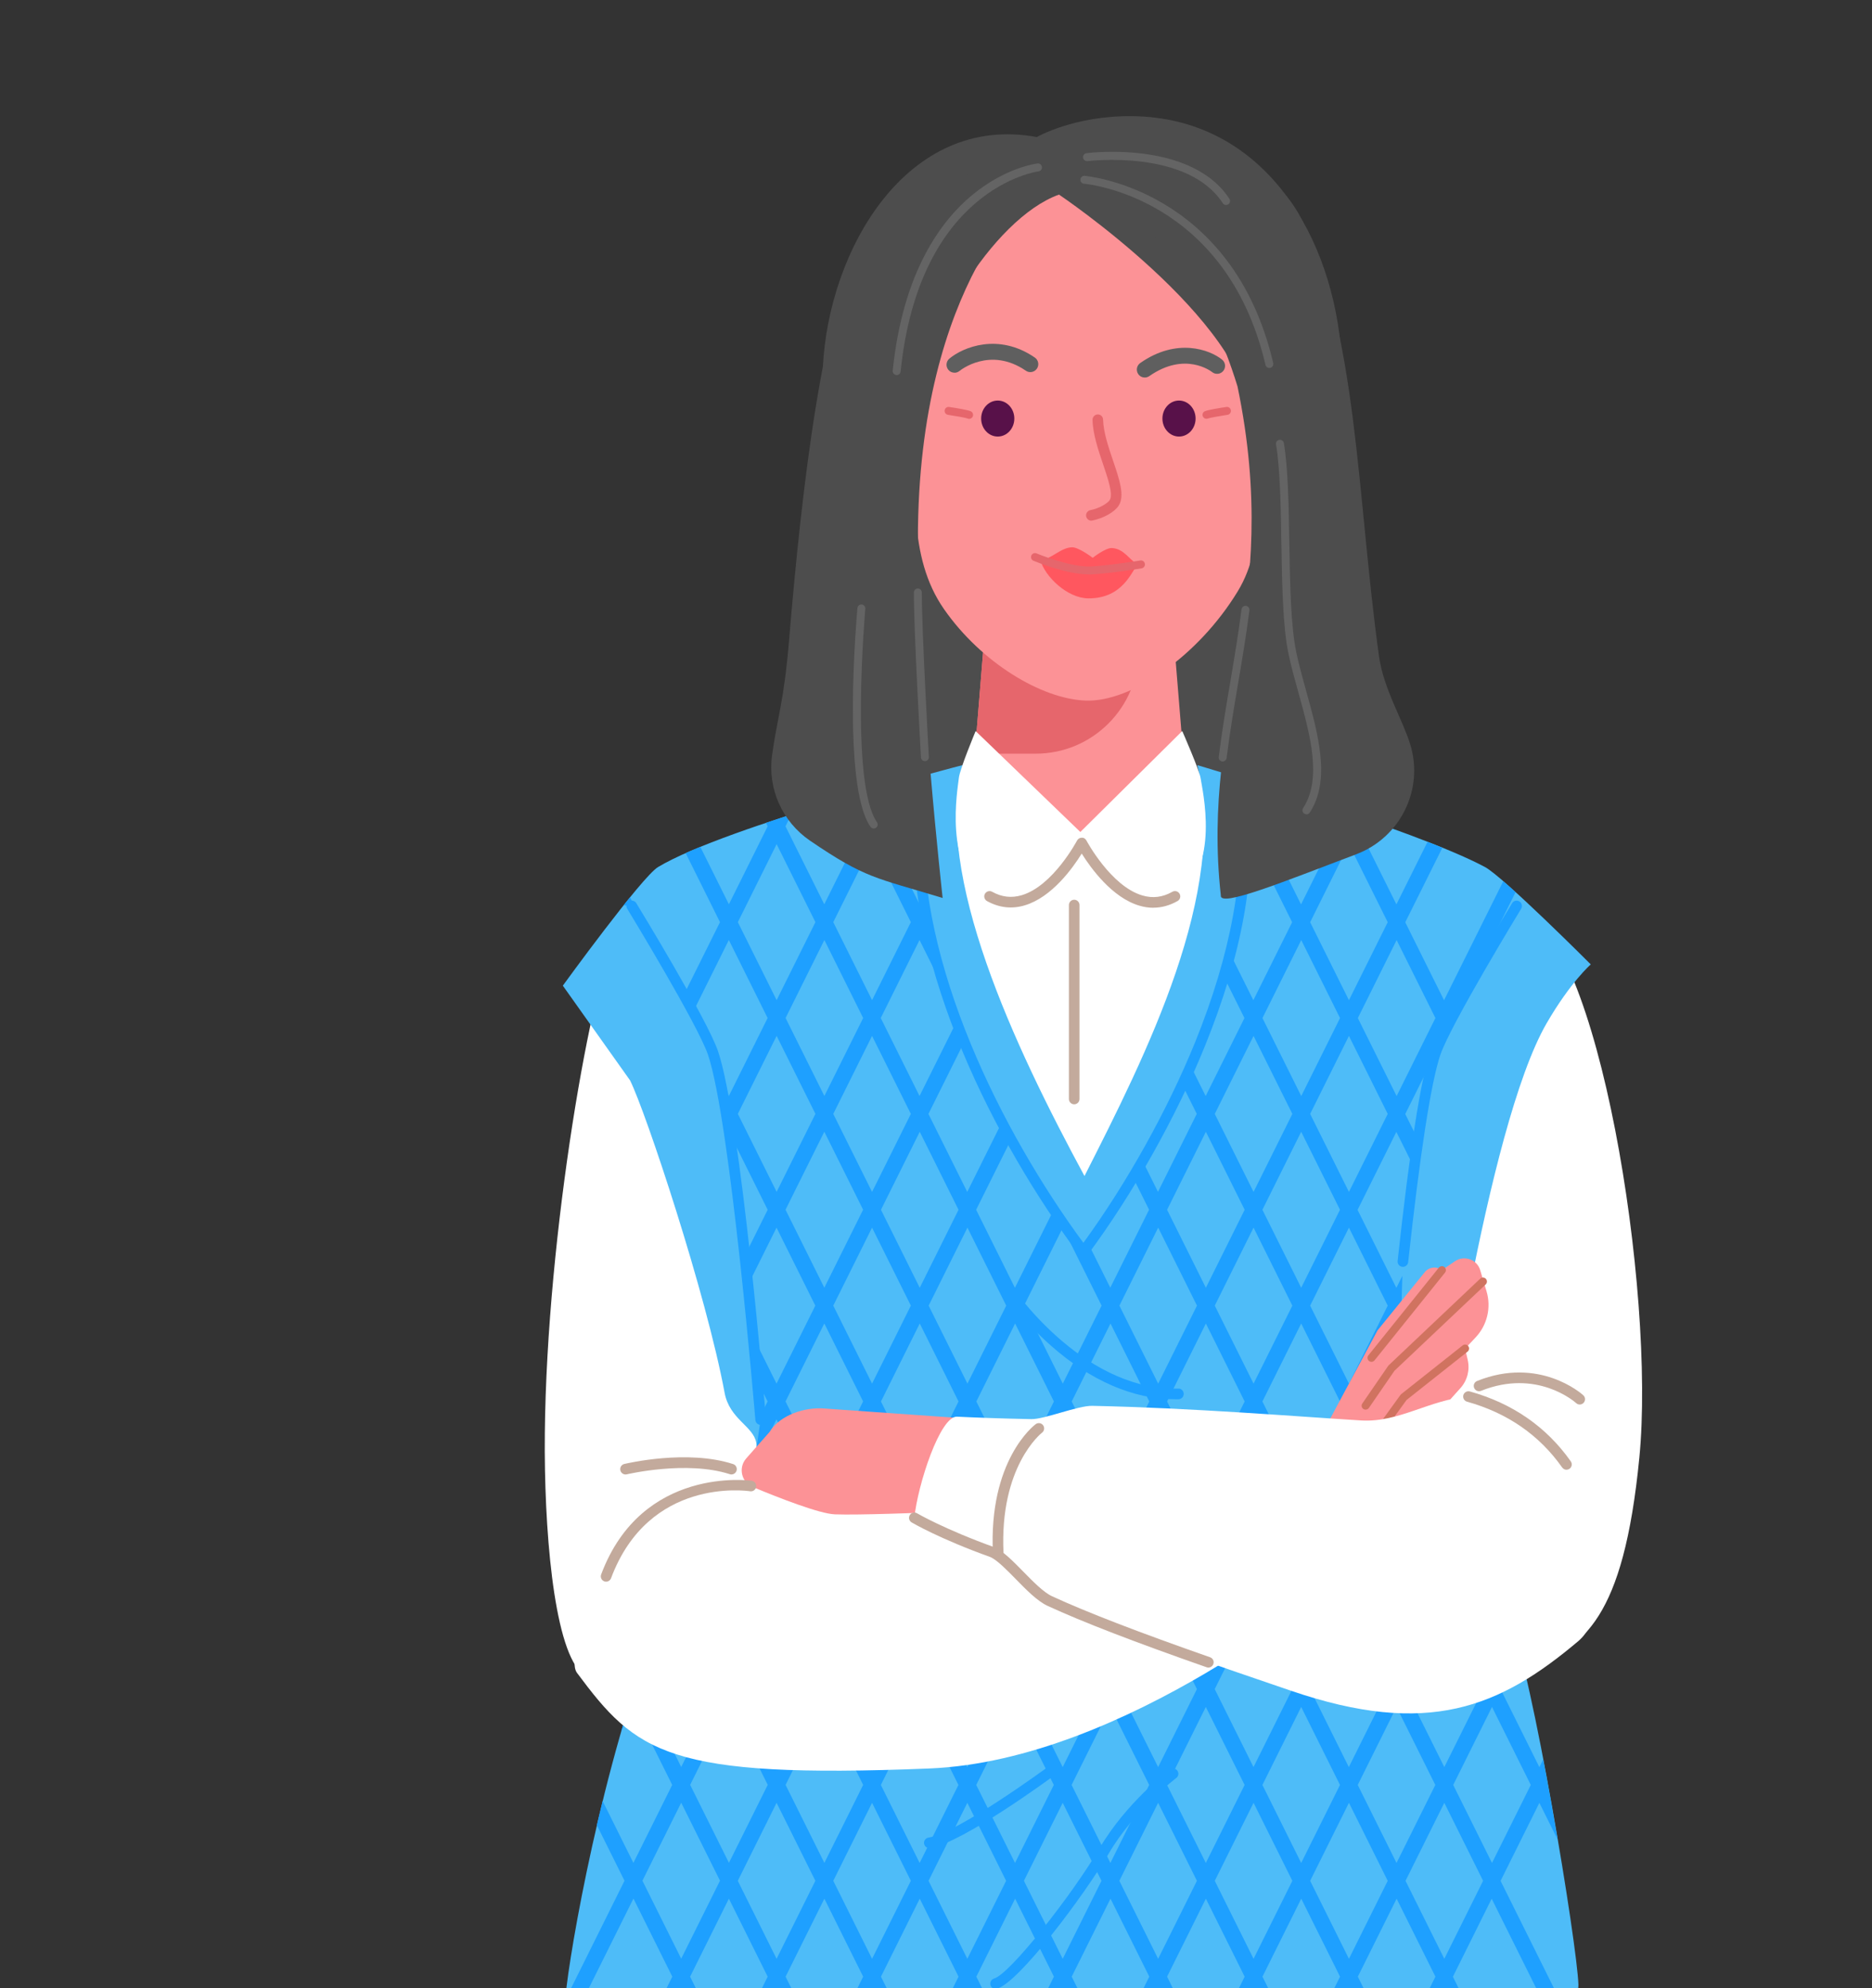 <svg width="564" height="599" viewBox="0 0 564 599" fill="none" xmlns="http://www.w3.org/2000/svg">
<rect x="0" y="0" width="564" height="599" fill="#333333" stroke="none"/>
<g clip-path="url(#clip0_44_3127)">
<g clip-path="url(#clip1_44_3127)">
<path d="M236.124 445.66C237.369 399.539 216.712 257.011 216.712 257.011C216.712 257.011 189.095 271.099 185.008 282.017C176.005 306.143 163.106 385.131 164.192 442.875C164.734 471.803 168.55 504.557 178.335 505.646C186.605 506.574 245.24 445.532 236.124 445.66Z" fill="white"/>
<path d="M457.989 273.885C452.146 272.092 427.945 395.745 422.868 432.245V502.492C440.7 509.616 454.046 506.254 461.708 502.668C476.954 495.576 489.102 488.308 493.907 439.161C498.808 388.941 481.535 281.073 457.989 273.869V273.885Z" fill="white"/>
<path d="M414.887 277.279C414.887 277.279 408.836 152.057 403.887 103.726C400.264 68.443 379.239 35.48 341.23 35C323.638 34.776 312.383 41.291 312.383 41.291C273.16 34.072 249.518 75.471 247.906 110.914C245.926 154.442 238.407 277.279 238.407 277.279H414.887Z" fill="#4D4D4D"/>
<path d="M208.954 1085.14C288.709 1103.82 368.017 1104.15 437.858 1085.14C438.561 1046.19 473.793 739.28 465.939 634.886C462.219 585.322 427.083 496.361 427.083 496.361L223.513 494.184C223.513 494.184 183.524 575.925 176.292 671.034C173.099 713.009 207.725 1070.04 208.954 1085.14Z" fill="#2183CB"/>
<path d="M467.072 666.776C466.992 654.801 469.339 631.652 468.636 622.479C464.917 572.915 427.083 496.361 427.083 496.361L223.513 494.184C223.513 494.184 177.026 560.044 176.292 671.034C176.276 674.38 228.845 727.065 306.445 731.628C311.617 731.932 322.297 689.316 322.297 689.316C322.297 689.316 333.902 731.34 339.442 730.779C422.613 722.439 467.104 673.099 467.056 666.776H467.072Z" fill="white"/>
<path d="M208.73 506.462H432.479L422.996 462.246L453.742 268.282L328.283 220.719L206.639 268.282L235.214 447.517C235.214 447.517 223.034 471.787 208.714 506.462H208.73Z" fill="white"/>
<path d="M323.638 332.718C322.76 332.718 322.041 331.997 322.041 331.117V272.684C322.041 271.804 322.76 271.083 323.638 271.083C324.516 271.083 325.234 271.804 325.234 272.684V331.117C325.234 331.997 324.516 332.718 323.638 332.718Z" fill="#C3AA9C"/>
<path d="M175.781 643.29C235.15 684.241 388.131 705.053 471.334 643.29C470.44 637.639 469.866 630.563 470.281 621.438C470.424 618.397 475.629 601.587 475.549 598.065C475.245 586.171 461.485 502.748 454.94 488.692C449.081 476.109 441.945 463.302 433.245 444.78C433.245 444.78 447.756 339.762 465.971 308.304C473.154 295.897 479.268 290.566 479.268 290.566C479.268 290.566 452.928 264.183 447.389 261.222C426.125 249.823 360.737 230.533 360.737 230.533C370.092 268.682 345.444 317.509 326.735 354.33C305.535 315.108 281.302 263.479 289.97 230.533C289.97 230.533 218.931 248.847 198.274 261.222C193.373 264.151 169.571 296.97 169.571 296.97L189.829 325.514C194.618 335.135 212.833 390.077 218.309 419.63C219.793 427.602 226.961 429.684 227.839 434.646C228.733 439.657 223.321 447.517 223.321 447.517C223.321 447.517 204.755 470.346 194.587 498.602C179.341 540.961 170.37 595.504 170.242 603.668C170.21 606.054 175.095 618.925 175.127 620.862C175.334 630.259 176.26 635.222 175.781 643.29Z" fill="#4EBCF8"/>
<path d="M194.842 280.433L189.829 270.347C189.191 271.131 188.552 271.932 187.882 272.764L190.34 272.956C190.34 272.956 192.176 275.966 194.842 280.433Z" fill="#1EA0FF"/>
<path d="M190.867 572.051L202.552 595.552L188.712 623.359C190.165 624.016 191.617 624.672 193.102 625.312L205.234 600.931L216.92 624.432L212.737 632.837C214.254 633.349 215.802 633.845 217.335 634.341L219.586 629.811L222.683 636.022C224.758 636.647 226.849 637.271 228.941 637.863L222.268 624.432L233.953 600.931L245.639 624.432L237.8 640.201C239.381 640.601 240.977 640.969 242.574 641.353L248.321 629.811L255.44 644.107C257.404 644.491 259.368 644.859 261.331 645.212L251.003 624.432L262.688 600.931L274.373 624.432L263.821 645.644C265.466 645.916 267.11 646.22 268.754 646.476L277.039 629.827L286.474 648.781C289.619 649.118 292.764 649.406 295.909 649.662L305.774 629.827L316.183 650.751C318.801 650.815 321.419 650.847 324.037 650.863L334.509 629.827L344.758 650.446C347.599 650.302 350.425 650.126 353.234 649.934L363.228 629.827L372.295 648.077C373.971 647.869 375.648 647.661 377.324 647.421L365.894 624.448L377.579 600.947L389.265 624.448L377.883 647.341C379.814 647.069 381.746 646.78 383.661 646.476L391.947 629.827L398.843 643.691C400.455 643.354 402.084 643.034 403.696 642.682L394.629 624.448L406.314 600.947L417.999 624.448L409.634 641.273C411.694 640.777 413.737 640.249 415.765 639.704L420.681 629.827L424.385 637.271C425.933 636.807 427.498 636.343 429.03 635.846L423.363 624.448L435.049 600.947L448.81 628.594C450.294 627.986 451.779 627.362 453.232 626.721L437.731 595.568L449.416 572.067L471.334 616.139C471.877 614.01 472.532 611.529 473.17 609.063L452.098 566.688L463.784 543.187L469.275 554.217C467.918 546.276 466.449 538.016 464.933 530.123L463.784 532.429L452.098 508.928L457.781 497.497C457.063 494.84 456.376 492.583 455.738 490.838L449.416 503.549L437.731 480.048L444.164 467.128C443.286 465.399 442.392 463.622 441.466 461.781L435.065 474.669L423.379 451.168L430.77 436.295L420.697 445.789L409.012 422.287L420.697 398.786L422.006 401.412L422.501 384.41L420.697 388.028L409.012 364.527L420.697 341.026L426.029 351.736C426.412 348.855 426.811 346.053 427.211 343.348L423.379 335.647L432.207 317.893C432.271 317.685 432.335 317.477 432.399 317.285C433.596 313.779 437.268 306.799 441.402 299.387L456.6 268.826C455.291 267.625 454.046 266.521 452.896 265.528L435.065 301.372L423.379 277.871L434.554 255.427C433.117 254.834 431.617 254.242 430.084 253.65L420.713 272.492L409.028 248.991L410.305 246.43C407.128 245.325 403.951 244.252 400.791 243.196L403.664 248.991L391.979 272.492L380.293 248.991L385.641 238.249C384.061 237.737 382.512 237.256 381.011 236.776L377.611 243.596L375.727 239.802L374.53 242.732C375.185 248.191 375.312 253.81 375.025 259.557L377.611 254.354L389.297 277.855L377.611 301.356L370.603 287.284C370.012 289.59 369.374 291.895 368.687 294.184L374.929 306.735L363.244 330.236L358.726 321.159C357.896 323.048 357.05 324.937 356.188 326.794L360.562 335.599L348.876 359.1L344.231 349.751C343.273 351.416 342.299 353.065 341.326 354.682L346.194 364.479L334.509 387.98L327.996 374.901C327.453 375.654 326.91 376.406 326.367 377.142C323.414 373.188 320.413 368.946 317.46 364.495L305.774 387.996L294.089 364.495L304.609 343.348C303.667 341.651 302.741 339.922 301.815 338.193L291.407 359.116L279.721 335.615L290.497 313.939C289.683 311.938 288.9 309.937 288.134 307.92L277.039 330.22L265.354 306.719L277.039 283.218L285.229 299.691C282.004 289.942 279.546 280.08 278.093 270.331L277.039 272.46L265.354 248.959L272.123 235.367C270.159 235.912 268.068 236.504 265.897 237.128L262.688 243.58L260.277 238.745C258.745 239.194 257.196 239.642 255.616 240.122L260.022 248.959L248.337 272.46L236.651 248.959L238.407 245.421C235.837 246.237 233.299 247.086 230.776 247.918L231.287 248.959L219.602 272.46L210.997 255.154C209.449 255.779 207.98 256.419 206.575 257.027L216.92 277.839L206.017 299.755C206.99 301.5 207.932 303.213 208.826 304.862L219.586 283.218L231.271 306.719L219.586 330.22L216.696 324.409C217.702 329.004 218.708 334.735 219.682 341.17L231.287 364.495L224.391 378.359C224.726 381.353 225.029 384.314 225.333 387.212L233.953 369.874L245.639 393.375L233.953 416.876L226.881 402.677C227.36 407.671 227.775 412.17 228.126 415.932L231.271 422.255L229.068 426.674C229.132 427.346 229.148 427.698 229.148 427.698C229.148 427.698 228.637 431.268 227.887 436.487C227.855 436.968 227.775 437.464 227.663 437.976C227.52 439.001 227.36 440.073 227.185 441.21L233.937 427.65L245.623 451.152L233.937 474.653L224.886 456.45C224.439 459.284 224.008 462.038 223.577 464.583L231.255 480.016L219.57 503.517L207.884 480.016L209.752 476.253C208.268 476.077 206.655 475.869 204.947 475.661C201.212 482.545 197.54 490.325 194.555 498.586C191.873 506.03 189.382 513.874 187.116 521.751L190.835 514.275L202.521 537.776L190.835 561.277L181.56 542.626C180.953 545.076 180.379 547.493 179.82 549.895L188.153 566.656L170.258 602.644C170.226 603.028 170.21 603.364 170.21 603.652C170.21 604.597 170.96 607.206 171.886 610.12L190.835 572.035L190.867 572.051ZM219.602 619.053L207.916 595.552L219.602 572.051L231.287 595.552L219.602 619.053ZM222.284 566.672L233.969 543.171L245.655 566.672L233.969 590.173L222.284 566.672ZM406.378 532.413L394.692 508.912L406.378 485.411L418.063 508.912L406.378 532.413ZM420.745 514.291L432.431 537.792L420.745 561.293L409.06 537.792L420.745 514.291ZM277.071 503.533L265.386 480.032L277.071 456.531L288.757 480.032L277.071 503.533ZM291.439 485.411L303.124 508.912L291.439 532.413L279.753 508.912L291.439 485.411ZM288.757 537.792L277.071 561.293L265.386 537.792L277.071 514.291L288.757 537.792ZM291.439 543.171L303.124 566.672L291.439 590.173L279.753 566.672L291.439 543.171ZM294.121 537.792L305.806 514.291L317.492 537.792L305.806 561.293L294.121 537.792ZM308.488 508.912L320.174 485.411L331.859 508.912L320.174 532.413L308.488 508.912ZM320.174 543.171L331.859 566.672L320.174 590.173L308.488 566.672L320.174 543.171ZM322.855 537.792L334.541 514.291L346.226 537.792L334.541 561.293L322.855 537.792ZM374.977 480.032L363.292 503.533L351.606 480.032L363.292 456.531L374.977 480.032ZM365.958 451.152L377.643 427.65L389.329 451.152L377.643 474.653L365.958 451.152ZM360.61 508.912L348.924 532.413L337.239 508.912L348.924 485.411L360.61 508.912ZM348.924 543.171L360.61 566.672L348.924 590.173L337.239 566.672L348.924 543.171ZM351.606 537.792L363.292 514.291L374.977 537.792L363.292 561.293L351.606 537.792ZM365.974 508.912L377.659 485.411L389.345 508.912L377.659 532.413L365.974 508.912ZM392.026 514.291L403.712 537.792L392.026 561.293L380.341 537.792L392.026 514.291ZM392.026 503.533L380.341 480.032L392.026 456.531L403.712 480.032L392.026 503.533ZM380.341 422.255L392.026 398.754L403.712 422.255L392.026 445.757L380.341 422.255ZM380.341 364.495L392.026 340.994L403.712 364.495L392.026 387.996L380.341 364.495ZM389.36 393.375L377.675 416.876L365.99 393.375L377.675 369.874L389.36 393.375ZM374.993 422.255L363.308 445.757L351.622 422.255L363.308 398.754L374.993 422.255ZM360.626 451.136L348.94 474.637L337.255 451.136L348.94 427.634L360.626 451.136ZM346.258 480.016L334.573 503.517L322.887 480.016L334.573 456.514L346.258 480.016ZM320.205 474.637L308.52 451.136L320.205 427.634L331.891 451.136L320.205 474.637ZM317.524 480.016L305.838 503.517L294.153 480.016L305.838 456.514L317.524 480.016ZM291.471 474.637L279.785 451.136L291.471 427.634L303.156 451.136L291.471 474.637ZM277.103 445.757L265.418 422.255L277.103 398.754L288.789 422.255L277.103 445.757ZM262.736 416.876L251.05 393.375L262.736 369.874L274.421 393.375L262.736 416.876ZM274.421 451.136L262.736 474.637L251.05 451.136L262.736 427.634L274.421 451.136ZM274.421 508.896L262.736 532.397L251.05 508.896L262.736 485.395L274.421 508.896ZM260.054 537.776L248.368 561.277L236.683 537.776L248.368 514.275L260.054 537.776ZM248.368 619.053L236.683 595.552L248.368 572.051L260.054 595.552L248.368 619.053ZM251.05 566.672L262.736 543.171L274.421 566.672L262.736 590.173L251.05 566.672ZM265.418 595.552L277.103 572.051L288.789 595.552L277.103 619.053L265.418 595.552ZM291.471 647.933L279.785 624.432L291.471 600.931L303.156 624.432L291.471 647.933ZM294.153 595.552L305.838 572.051L317.524 595.552L305.838 619.053L294.153 595.552ZM320.205 647.933L308.52 624.432L320.205 600.931L331.891 624.432L320.205 647.933ZM322.887 595.552L334.573 572.051L346.258 595.552L334.573 619.053L322.887 595.552ZM348.94 647.933L337.255 624.432L348.94 600.931L360.626 624.432L348.94 647.933ZM363.308 619.053L351.622 595.552L363.308 572.051L374.993 595.552L363.308 619.053ZM365.99 566.672L377.675 543.171L389.36 566.672L377.675 590.173L365.99 566.672ZM392.042 619.053L380.357 595.552L392.042 572.051L403.728 595.552L392.042 619.053ZM394.724 566.672L406.41 543.171L418.095 566.672L406.41 590.173L394.724 566.672ZM420.777 619.053L409.092 595.552L420.777 572.051L432.463 595.552L420.777 619.053ZM435.145 590.173L423.459 566.672L435.145 543.171L446.83 566.672L435.145 590.173ZM461.197 537.792L449.512 561.293L437.826 537.792L449.512 514.291L461.197 537.792ZM446.83 508.912L435.145 532.413L423.459 508.912L435.145 485.411L446.83 508.912ZM432.463 480.032L420.777 503.533L409.092 480.032L420.777 456.531L432.463 480.032ZM418.095 451.152L406.41 474.653L394.724 451.152L406.41 427.65L418.095 451.152ZM418.095 393.375L406.41 416.876L394.724 393.375L406.41 369.874L418.095 393.375ZM406.41 359.116L394.724 335.615L406.41 312.114L418.095 335.615L406.41 359.116ZM432.463 306.735L420.777 330.236L409.092 306.735L420.777 283.234L432.463 306.735ZM406.41 254.354L418.095 277.855L406.41 301.356L394.724 277.855L406.41 254.354ZM392.042 283.234L403.728 306.735L392.042 330.236L380.357 306.735L392.042 283.234ZM377.675 312.114L389.36 335.615L377.675 359.116L365.99 335.615L377.675 312.114ZM363.308 340.994L374.993 364.495L363.308 387.996L351.622 364.495L363.308 340.994ZM348.94 369.874L360.626 393.375L348.94 416.876L337.255 393.375L348.94 369.874ZM346.258 422.255L334.573 445.757L322.887 422.255L334.573 398.754L346.258 422.255ZM320.205 369.874L331.891 393.375L320.205 416.876L308.52 393.375L320.205 369.874ZM317.524 422.255L305.838 445.757L294.153 422.255L305.838 398.754L317.524 422.255ZM303.156 393.375L291.471 416.876L279.785 393.375L291.471 369.874L303.156 393.375ZM288.789 364.495L277.103 387.996L265.418 364.495L277.103 340.994L288.789 364.495ZM274.421 335.615L262.736 359.116L251.05 335.615L262.736 312.114L274.421 335.615ZM262.736 254.338L274.421 277.839L262.736 301.34L251.05 277.839L262.736 254.338ZM260.054 306.719L248.368 330.22L236.683 306.719L248.368 283.218L260.054 306.719ZM222.3 277.839L233.985 254.338L245.671 277.839L233.985 301.34L222.3 277.839ZM222.3 335.599L233.985 312.098L245.671 335.599L233.985 359.1L222.3 335.599ZM236.667 364.479L248.353 340.978L260.038 364.479L248.353 387.98L236.667 364.479ZM236.667 422.239L248.353 398.738L260.038 422.239L248.353 445.741L236.667 422.239ZM248.353 456.499L260.038 480L248.353 503.501L236.667 480L248.353 456.499ZM233.985 485.379L245.671 508.88L233.985 532.381L222.3 508.88L233.985 485.379ZM231.303 537.76L219.618 561.261L207.932 537.76L219.618 514.259L231.303 537.76ZM193.549 508.88L205.234 485.379L216.92 508.88L205.234 532.381L193.549 508.88ZM205.234 543.139L216.92 566.64L205.234 590.141L193.549 566.64L205.234 543.139Z" fill="#1EA0FF"/>
<path d="M326.415 378.743C325.92 378.743 325.442 378.503 325.138 378.103C299.676 344.036 273.192 291.655 275.188 246.75C275.22 245.869 276.002 245.213 276.848 245.229C277.726 245.261 278.412 246.013 278.364 246.894C276.433 290.198 301.671 340.818 326.399 374.453C339.506 356.443 351.702 334.575 360.019 314.131C370.89 287.38 375.376 262.743 372.982 242.908C372.87 242.027 373.492 241.227 374.37 241.131C375.248 241.035 376.047 241.643 376.142 242.523C378.633 263.191 374.195 287.684 362.956 315.332C354.288 336.672 341.421 359.548 327.676 378.103C327.373 378.503 326.91 378.743 326.399 378.743H326.415Z" fill="#1EA0FF"/>
<path d="M387.205 449.983C387.205 449.983 253.205 443.723 231.622 444.028C198.865 439.145 167.943 496.089 173.834 504.013C191.681 527.994 200.972 536.031 279.993 532.829C339.266 530.428 401.892 477.262 401.892 477.262L387.189 449.967L387.205 449.983Z" fill="white"/>
<path d="M299.421 427.971L248.592 424.385C242.574 423.84 235.023 426.274 231.846 431.445L224.822 439.417C222.364 442.203 223.369 446.589 226.785 448.014C234.608 451.28 246.868 456.082 251.529 456.258C258.601 456.531 278.668 455.73 278.668 455.73L299.421 427.987V427.971Z" fill="#FC9296"/>
<path d="M357.465 239.274C348.876 248.895 325.904 252.673 325.904 252.673C325.904 252.673 301.719 248.799 292.7 239.274L297.601 179.224H352.58L357.481 239.274H357.465Z" fill="#FC9296"/>
<path d="M343.066 195.938V179.24H297.585L293.69 227.075H312.032C329.177 227.075 343.066 213.147 343.066 195.954V195.938Z" fill="#E6666C"/>
<path d="M293.945 220.255C293.945 220.255 289.124 231.798 288.885 234.407C288.629 237.241 283.904 262.214 298.128 270.091C313.133 278.416 325.889 254.002 325.889 254.002C325.889 254.002 338.899 278.656 353.985 270.091C368.017 262.118 362.126 237.417 361.727 234.503C361.408 232.134 356.188 220.255 356.188 220.255L325.489 250.672L293.929 220.255H293.945Z" fill="white"/>
<path d="M347.472 273.501C346.099 273.501 344.694 273.293 343.289 272.876C335.052 270.459 328.634 261.542 325.905 257.172C323.223 261.51 316.917 270.315 308.775 272.764C304.864 273.949 301.017 273.501 297.361 271.484C296.595 271.051 296.308 270.075 296.739 269.306C297.17 268.538 298.144 268.25 298.91 268.682C301.831 270.299 304.753 270.635 307.865 269.707C317.268 266.889 324.42 253.393 324.5 253.249C324.771 252.721 325.314 252.401 325.905 252.401C326.543 252.353 327.038 252.721 327.325 253.249C327.405 253.393 334.701 267.033 344.199 269.803C347.328 270.715 350.281 270.347 353.219 268.682C353.985 268.25 354.959 268.522 355.39 269.29C355.821 270.059 355.549 271.035 354.783 271.468C352.42 272.812 349.962 273.485 347.472 273.485V273.501Z" fill="#C3AA9C"/>
<path d="M319.056 58.629C298.958 65.849 276.64 102.926 276.209 126.315C275.826 146.822 273.352 167.65 284.415 183.531C295.589 199.588 313.724 210.586 327.086 211.082C340.799 211.594 360.977 197.747 372.886 178.2C382.145 163.007 378.122 144.325 376.957 126.315C374.993 96.186 319.056 58.629 319.056 58.629Z" fill="#FC9296"/>
<path d="M350.217 126.107C350.217 129.1 352.452 131.534 355.214 131.534C357.976 131.534 360.211 129.1 360.211 126.107C360.211 123.113 357.976 120.68 355.214 120.68C352.452 120.68 350.217 123.113 350.217 126.107Z" fill="#581149"/>
<path d="M295.605 126.107C295.605 129.1 297.84 131.534 300.602 131.534C303.364 131.534 305.599 129.1 305.599 126.107C305.599 123.113 303.364 120.68 300.602 120.68C297.84 120.68 295.605 123.113 295.605 126.107Z" fill="#581149"/>
<path d="M313.437 168.738C314.826 173.733 321.546 180.233 327.884 180.281C338.42 180.361 341.022 171.908 342.762 170.051C340.272 168.738 338.644 165.264 334.956 165.12C333.056 165.04 329.209 168.066 329.209 168.066C329.209 168.066 325.074 164.896 323.047 164.896C319.615 164.896 316.598 168.642 313.437 168.738Z" fill="#FF575F"/>
<path d="M328.81 156.876C328.06 156.876 327.405 156.348 327.245 155.595C327.07 154.731 327.629 153.882 328.491 153.706C331.428 153.114 333.791 151.545 334.365 150.632C335.419 148.951 333.791 144.165 332.354 139.922C330.901 135.648 329.257 130.797 329.161 126.507C329.145 125.627 329.832 124.89 330.71 124.874C331.62 124.826 332.322 125.546 332.338 126.427C332.434 130.221 333.998 134.832 335.371 138.882C337.271 144.501 338.931 149.352 337.047 152.329C335.834 154.25 332.498 156.156 329.097 156.828C328.985 156.844 328.89 156.86 328.778 156.86L328.81 156.876Z" fill="#E6666C"/>
<path d="M328.076 173.077C321.275 173.077 311.777 169.123 311.362 168.947C310.755 168.69 310.468 167.986 310.723 167.378C310.978 166.769 311.681 166.481 312.287 166.737C312.383 166.785 322.712 171.06 328.97 170.66C335.451 170.211 343.481 168.883 343.56 168.867C344.215 168.754 344.822 169.203 344.933 169.859C345.045 170.515 344.598 171.124 343.944 171.236C343.864 171.236 335.722 172.613 329.129 173.061C328.778 173.077 328.427 173.093 328.076 173.093V173.077Z" fill="#E6666C"/>
<path d="M291.966 126.203C291.79 126.203 291.598 126.155 291.439 126.075C290.96 125.867 288.038 125.354 285.612 124.986C284.957 124.89 284.51 124.282 284.606 123.625C284.702 122.969 285.309 122.505 285.963 122.617C288.038 122.921 291.662 123.513 292.508 123.93C293.099 124.234 293.338 124.954 293.051 125.546C292.844 125.963 292.412 126.203 291.981 126.203H291.966Z" fill="#E6666C"/>
<path d="M363.515 126.187C363.052 126.187 362.621 125.931 362.414 125.498C362.142 124.906 362.366 124.218 362.94 123.93C363.787 123.513 367.41 122.921 369.486 122.617C370.14 122.505 370.747 122.969 370.842 123.625C370.938 124.282 370.491 124.89 369.837 124.986C367.41 125.354 364.489 125.867 363.994 126.075C363.834 126.139 363.675 126.171 363.515 126.171V126.187Z" fill="#E6666C"/>
<path d="M394.373 439.545C394.628 438.761 415.014 400.852 415.014 400.852L429.078 383.514C430.307 381.769 432.734 381.385 434.426 382.666L438.369 379.992C441.163 378.087 445.01 379.464 445.968 382.714L447.868 389.069C449.32 393.936 448.075 399.235 444.595 402.933L441.418 406.311L442.201 409.753C442.887 412.762 442.073 415.932 439.997 418.237L421.735 438.537C411.279 439.913 399.801 439.561 394.357 439.561L394.373 439.545Z" fill="#FC9296"/>
<path d="M413.194 410.313C412.939 410.313 412.668 410.233 412.444 410.041C411.933 409.625 411.853 408.872 412.268 408.36L433.5 381.929C433.915 381.417 434.666 381.337 435.176 381.753C435.687 382.169 435.767 382.922 435.352 383.434L414.12 409.865C413.881 410.153 413.53 410.313 413.194 410.313Z" fill="#D07360"/>
<path d="M411.438 424.721C411.199 424.721 410.959 424.657 410.752 424.513C410.209 424.145 410.065 423.392 410.449 422.848L418.223 411.546C418.223 411.546 418.319 411.418 418.383 411.354L445.968 385.243C446.447 384.795 447.213 384.811 447.66 385.291C448.107 385.771 448.091 386.54 447.612 386.988L420.123 413.002L412.428 424.193C412.189 424.529 411.821 424.705 411.438 424.705V424.721Z" fill="#D07360"/>
<path d="M415.717 432.133C415.477 432.133 415.222 432.053 415.014 431.909C414.471 431.525 414.36 430.772 414.743 430.228L421.927 420.286C421.99 420.19 422.07 420.11 422.15 420.046L440.668 405.366C441.195 404.95 441.945 405.046 442.344 405.558C442.759 406.071 442.663 406.839 442.153 407.239L423.762 421.807L416.674 431.605C416.435 431.925 416.068 432.101 415.701 432.101L415.717 432.133Z" fill="#D07360"/>
<path d="M182.614 476.542C182.422 476.542 182.231 476.51 182.055 476.446C181.225 476.141 180.81 475.213 181.113 474.38C193.405 441.498 226.147 446.093 226.482 446.141C227.36 446.269 227.951 447.085 227.823 447.966C227.695 448.83 226.881 449.438 226.003 449.31C224.758 449.118 195.481 445.084 184.098 475.501C183.859 476.141 183.252 476.542 182.598 476.542H182.614Z" fill="#C3AA9C"/>
<path d="M220.4 444.252C220.24 444.252 220.065 444.22 219.905 444.172C206.895 439.945 189.015 444.172 188.84 444.204C187.994 444.412 187.116 443.884 186.908 443.019C186.7 442.155 187.227 441.29 188.089 441.082C188.856 440.906 207.022 436.616 220.879 441.114C221.725 441.386 222.172 442.283 221.901 443.131C221.677 443.804 221.054 444.236 220.384 444.236L220.4 444.252Z" fill="#C3AA9C"/>
<path d="M287.56 112.291C286.873 112.291 286.187 112.003 285.724 111.427C284.878 110.402 285.021 108.897 286.027 108.049C290.114 104.639 300.762 100.172 311.777 107.728C312.862 108.481 313.149 109.97 312.399 111.074C311.649 112.163 310.164 112.451 309.079 111.699C298.255 104.271 289.188 111.667 289.108 111.747C288.661 112.115 288.118 112.307 287.575 112.307L287.56 112.291Z" fill="#5F5F5F"/>
<path d="M344.901 113.748C344.151 113.748 343.401 113.396 342.938 112.723C342.188 111.635 342.443 110.146 343.528 109.377C354.543 101.661 364.489 105.343 368.208 108.369C369.23 109.201 369.39 110.722 368.56 111.747C367.73 112.771 366.229 112.931 365.207 112.115C364.84 111.827 356.986 105.823 346.274 113.316C345.859 113.604 345.38 113.748 344.901 113.748Z" fill="#5F5F5F"/>
<path d="M317.667 55.587C317.667 55.587 354.16 55.876 372.838 116.421C386.695 183.29 361.679 214.252 367.809 269.739C367.283 273.581 386.519 265.736 408.613 257.38C421.863 252.369 429.046 237.913 424.896 224.337C422.549 216.653 416.818 207.544 415.461 197.682C408.74 149.079 409.044 100.028 392.106 66.025C378.872 39.514 339.825 41.067 339.825 41.067L317.667 55.587Z" fill="#4D4D4D"/>
<path d="M368.368 229.428C368.368 229.428 368.272 229.428 368.224 229.428C367.57 229.348 367.107 228.756 367.187 228.083C368.129 220.399 369.422 212.795 370.667 205.431C371.864 198.371 373.093 191.055 374.051 183.579C374.131 182.922 374.738 182.458 375.392 182.538C376.047 182.618 376.51 183.226 376.43 183.883C375.472 191.407 374.227 198.739 373.03 205.831C371.784 213.163 370.507 220.751 369.565 228.372C369.486 228.98 368.975 229.428 368.384 229.428H368.368Z" fill="#646464"/>
<path d="M382.432 110.866C381.889 110.866 381.395 110.498 381.267 109.938C369.374 59.093 327.038 55.395 326.607 55.363C325.952 55.315 325.458 54.739 325.505 54.083C325.553 53.426 326.128 52.914 326.783 52.978C327.229 53.01 371.305 56.852 383.598 109.393C383.741 110.034 383.342 110.69 382.704 110.834C382.608 110.85 382.512 110.866 382.432 110.866Z" fill="#646464"/>
<path d="M312.032 56.756C312.032 56.756 276.545 84.291 276.545 162.495C276.545 203.59 284 270.555 284 270.555C263.726 264.376 260.884 264.76 244.058 253.297C235.677 247.582 231.223 237.625 232.612 227.555C234.145 216.333 236.188 211.594 237.753 192.656C241.488 147.655 248.177 88.982 260.341 72.877C285.245 39.867 312.032 56.756 312.032 56.756Z" fill="#4D4D4D"/>
<path d="M442.424 420.767C430.802 421.663 421.448 428.659 410.097 427.971C390.685 426.786 359.317 424.193 329.081 423.568C324.787 423.472 314.666 427.65 310.723 427.57C300.905 427.378 293.386 427.074 288.326 426.834C283.265 426.594 276.497 447.261 275.475 457.331C275.475 457.331 283.585 462.134 299.149 467.737C303.97 470.026 310.867 479.904 316.31 482.417C336.377 491.67 370.316 503.02 388.818 509.36C430.18 523.544 451.875 514.435 475.549 494.424C488.4 483.57 485.526 432.789 442.424 420.783V420.767Z" fill="white"/>
<path d="M471.973 442.827C471.478 442.827 470.983 442.587 470.664 442.155C463.768 432.373 454.125 425.697 441.993 422.32C441.147 422.079 440.652 421.199 440.876 420.35C441.115 419.502 441.993 419.006 442.839 419.23C455.69 422.816 465.923 429.908 473.25 440.298C473.761 441.018 473.585 442.026 472.867 442.523C472.58 442.715 472.26 442.811 471.941 442.811L471.973 442.827Z" fill="#C3AA9C"/>
<path d="M364.058 502.428C363.882 502.428 363.707 502.396 363.531 502.332C341.804 494.728 326.144 488.692 315.64 483.842C312.543 482.417 309.222 479.023 306.014 475.741C303.316 472.988 300.522 470.138 298.463 469.162C283.074 463.638 274.996 458.884 274.661 458.692C273.895 458.243 273.655 457.267 274.102 456.498C274.549 455.73 275.523 455.49 276.289 455.938C276.369 455.986 284.494 460.741 299.692 466.216C302.406 467.497 305.263 470.426 308.296 473.516C311.314 476.59 314.427 479.775 316.981 480.944C327.389 485.747 342.954 491.75 364.585 499.322C365.415 499.61 365.862 500.523 365.558 501.355C365.335 502.012 364.712 502.428 364.058 502.428Z" fill="#C3AA9C"/>
<path d="M300.746 469.594C299.9 469.594 299.197 468.922 299.149 468.073C297.792 440.058 311.441 429.524 312.032 429.091C312.734 428.563 313.74 428.707 314.267 429.412C314.794 430.116 314.65 431.125 313.948 431.653C313.756 431.797 301.081 441.787 302.342 467.913C302.39 468.794 301.703 469.546 300.825 469.594C300.793 469.594 300.778 469.594 300.746 469.594Z" fill="#C3AA9C"/>
<path d="M475.948 423.168C475.565 423.168 475.182 423.04 474.878 422.752C474.399 422.319 462.969 412.314 446.207 419.054C445.393 419.374 444.467 418.99 444.132 418.157C443.797 417.341 444.196 416.412 445.026 416.076C463.688 408.584 476.491 419.886 477.018 420.382C477.672 420.975 477.72 421.983 477.129 422.64C476.81 422.992 476.379 423.168 475.948 423.168Z" fill="#C3AA9C"/>
<path d="M299.947 599.266C299.261 599.266 298.606 598.801 298.415 598.097C298.175 597.249 298.67 596.368 299.516 596.112C304.29 594.751 323.095 570.818 331.3 556.81C339.346 543.09 351.941 533.533 352.468 533.133C353.171 532.605 354.176 532.749 354.703 533.453C355.23 534.157 355.086 535.166 354.384 535.694C354.256 535.79 341.772 545.284 334.046 558.443C326.735 570.914 307.051 597.281 300.378 599.186C300.235 599.234 300.091 599.25 299.931 599.25L299.947 599.266Z" fill="#1EA0FF"/>
<path d="M279.993 556.842C279.226 556.842 278.556 556.282 278.412 555.498C278.269 554.633 278.859 553.801 279.721 553.657C288.821 552.136 315.48 532.525 315.752 532.333C316.454 531.804 317.46 531.965 317.986 532.669C318.513 533.373 318.354 534.382 317.651 534.91C316.534 535.743 290.098 555.161 280.248 556.81C280.152 556.81 280.073 556.826 279.977 556.826L279.993 556.842Z" fill="#1EA0FF"/>
<path d="M353.969 421.583C341.501 421.583 328.618 416.028 316.661 405.462C307.434 397.314 302.039 389.181 301.815 388.829C301.336 388.092 301.528 387.1 302.262 386.62C302.996 386.139 303.986 386.331 304.481 387.068C304.689 387.388 325.41 418.381 353.953 418.381C354.304 418.381 354.639 418.381 354.99 418.381C355.868 418.301 356.603 419.054 356.635 419.934C356.651 420.815 355.964 421.551 355.086 421.583C354.719 421.583 354.352 421.583 353.985 421.583H353.969Z" fill="#1EA0FF"/>
<path d="M229.18 429.315C228.35 429.315 227.663 428.691 227.584 427.843C227.504 426.946 220.065 337.632 213.296 317.765C210.151 308.56 189.175 274.141 188.967 273.789C188.504 273.036 188.744 272.044 189.494 271.58C190.244 271.115 191.234 271.356 191.697 272.108C192.575 273.533 213.073 307.167 216.329 316.725C223.226 336.96 230.473 423.888 230.776 427.57C230.856 428.451 230.202 429.219 229.324 429.299C229.276 429.299 229.228 429.299 229.196 429.299L229.18 429.315Z" fill="#1EA0FF"/>
<path d="M422.677 381.689C422.677 381.689 422.565 381.689 422.501 381.689C421.623 381.593 420.985 380.809 421.08 379.928C424.704 346.533 428.025 325.274 430.93 316.741C434.187 307.2 454.684 273.565 455.562 272.124C456.025 271.372 456.999 271.132 457.765 271.596C458.516 272.06 458.755 273.037 458.292 273.805C458.084 274.157 437.108 308.56 433.963 317.781C431.17 325.962 427.817 347.574 424.257 380.264C424.161 381.081 423.475 381.689 422.677 381.689Z" fill="#1EA0FF"/>
<path d="M393.607 245.341C393.383 245.341 393.16 245.277 392.952 245.149C392.394 244.781 392.25 244.044 392.601 243.484C398.396 234.583 394.708 221.36 391.164 208.585C390.031 204.486 388.945 200.612 388.179 196.898C386.471 188.654 386.263 175.91 386.056 163.584C385.88 152.666 385.689 141.395 384.444 133.887C384.332 133.231 384.779 132.622 385.433 132.51C386.072 132.398 386.695 132.847 386.806 133.503C388.083 141.187 388.259 152.057 388.451 163.568C388.658 175.782 388.866 188.413 390.526 196.434C391.276 200.068 392.346 203.91 393.463 207.96C397.167 221.264 400.982 235.015 394.613 244.829C394.389 245.181 394.006 245.373 393.607 245.373V245.341Z" fill="#646464"/>
<path d="M369.406 61.767C369.007 61.767 368.624 61.575 368.4 61.223C357.768 44.846 327.948 48.512 327.645 48.544C326.99 48.624 326.383 48.159 326.304 47.503C326.224 46.847 326.687 46.238 327.341 46.158C327.661 46.11 335.275 45.15 344.406 46.302C356.651 47.855 365.638 52.562 370.396 59.894C370.763 60.454 370.603 61.191 370.044 61.559C369.837 61.687 369.613 61.751 369.39 61.751L369.406 61.767Z" fill="#646464"/>
<path d="M278.668 229.332C278.045 229.332 277.502 228.836 277.47 228.196C277.454 227.827 275.331 190.671 275.331 178.504C275.331 177.848 275.874 177.303 276.529 177.303C277.183 177.303 277.726 177.848 277.726 178.504C277.726 190.607 279.833 227.683 279.849 228.067C279.881 228.724 279.386 229.3 278.716 229.332C278.7 229.332 278.668 229.332 278.652 229.332H278.668Z" fill="#646464"/>
<path d="M270.159 112.995C270.159 112.995 270.079 112.995 270.031 112.995C269.377 112.931 268.898 112.339 268.962 111.683C272.027 81.778 283.648 66.409 292.875 58.789C302.949 50.449 312.208 49.296 312.591 49.248C313.245 49.168 313.836 49.648 313.916 50.305C313.996 50.961 313.517 51.553 312.862 51.633C312.511 51.681 277.023 56.548 271.34 111.939C271.276 112.563 270.75 113.011 270.143 113.011L270.159 112.995Z" fill="#646464"/>
<path d="M263.247 249.616C262.864 249.616 262.496 249.439 262.257 249.103C253.589 236.616 258.122 185.388 258.33 183.211C258.394 182.554 258.984 182.074 259.623 182.122C260.277 182.186 260.772 182.762 260.708 183.435C260.661 183.963 256.047 235.96 264.22 247.742C264.604 248.287 264.46 249.039 263.917 249.407C263.71 249.551 263.47 249.616 263.231 249.616H263.247Z" fill="#646464"/>
</g>
</g>
<defs>
<clipPath id="clip0_44_3127">
<rect width="564" height="599" fill="white"/>
</clipPath>
<clipPath id="clip1_44_3127">
<rect width="330.626" height="1294" fill="white" transform="translate(164.128 35)"/>
</clipPath>
</defs>
</svg>
